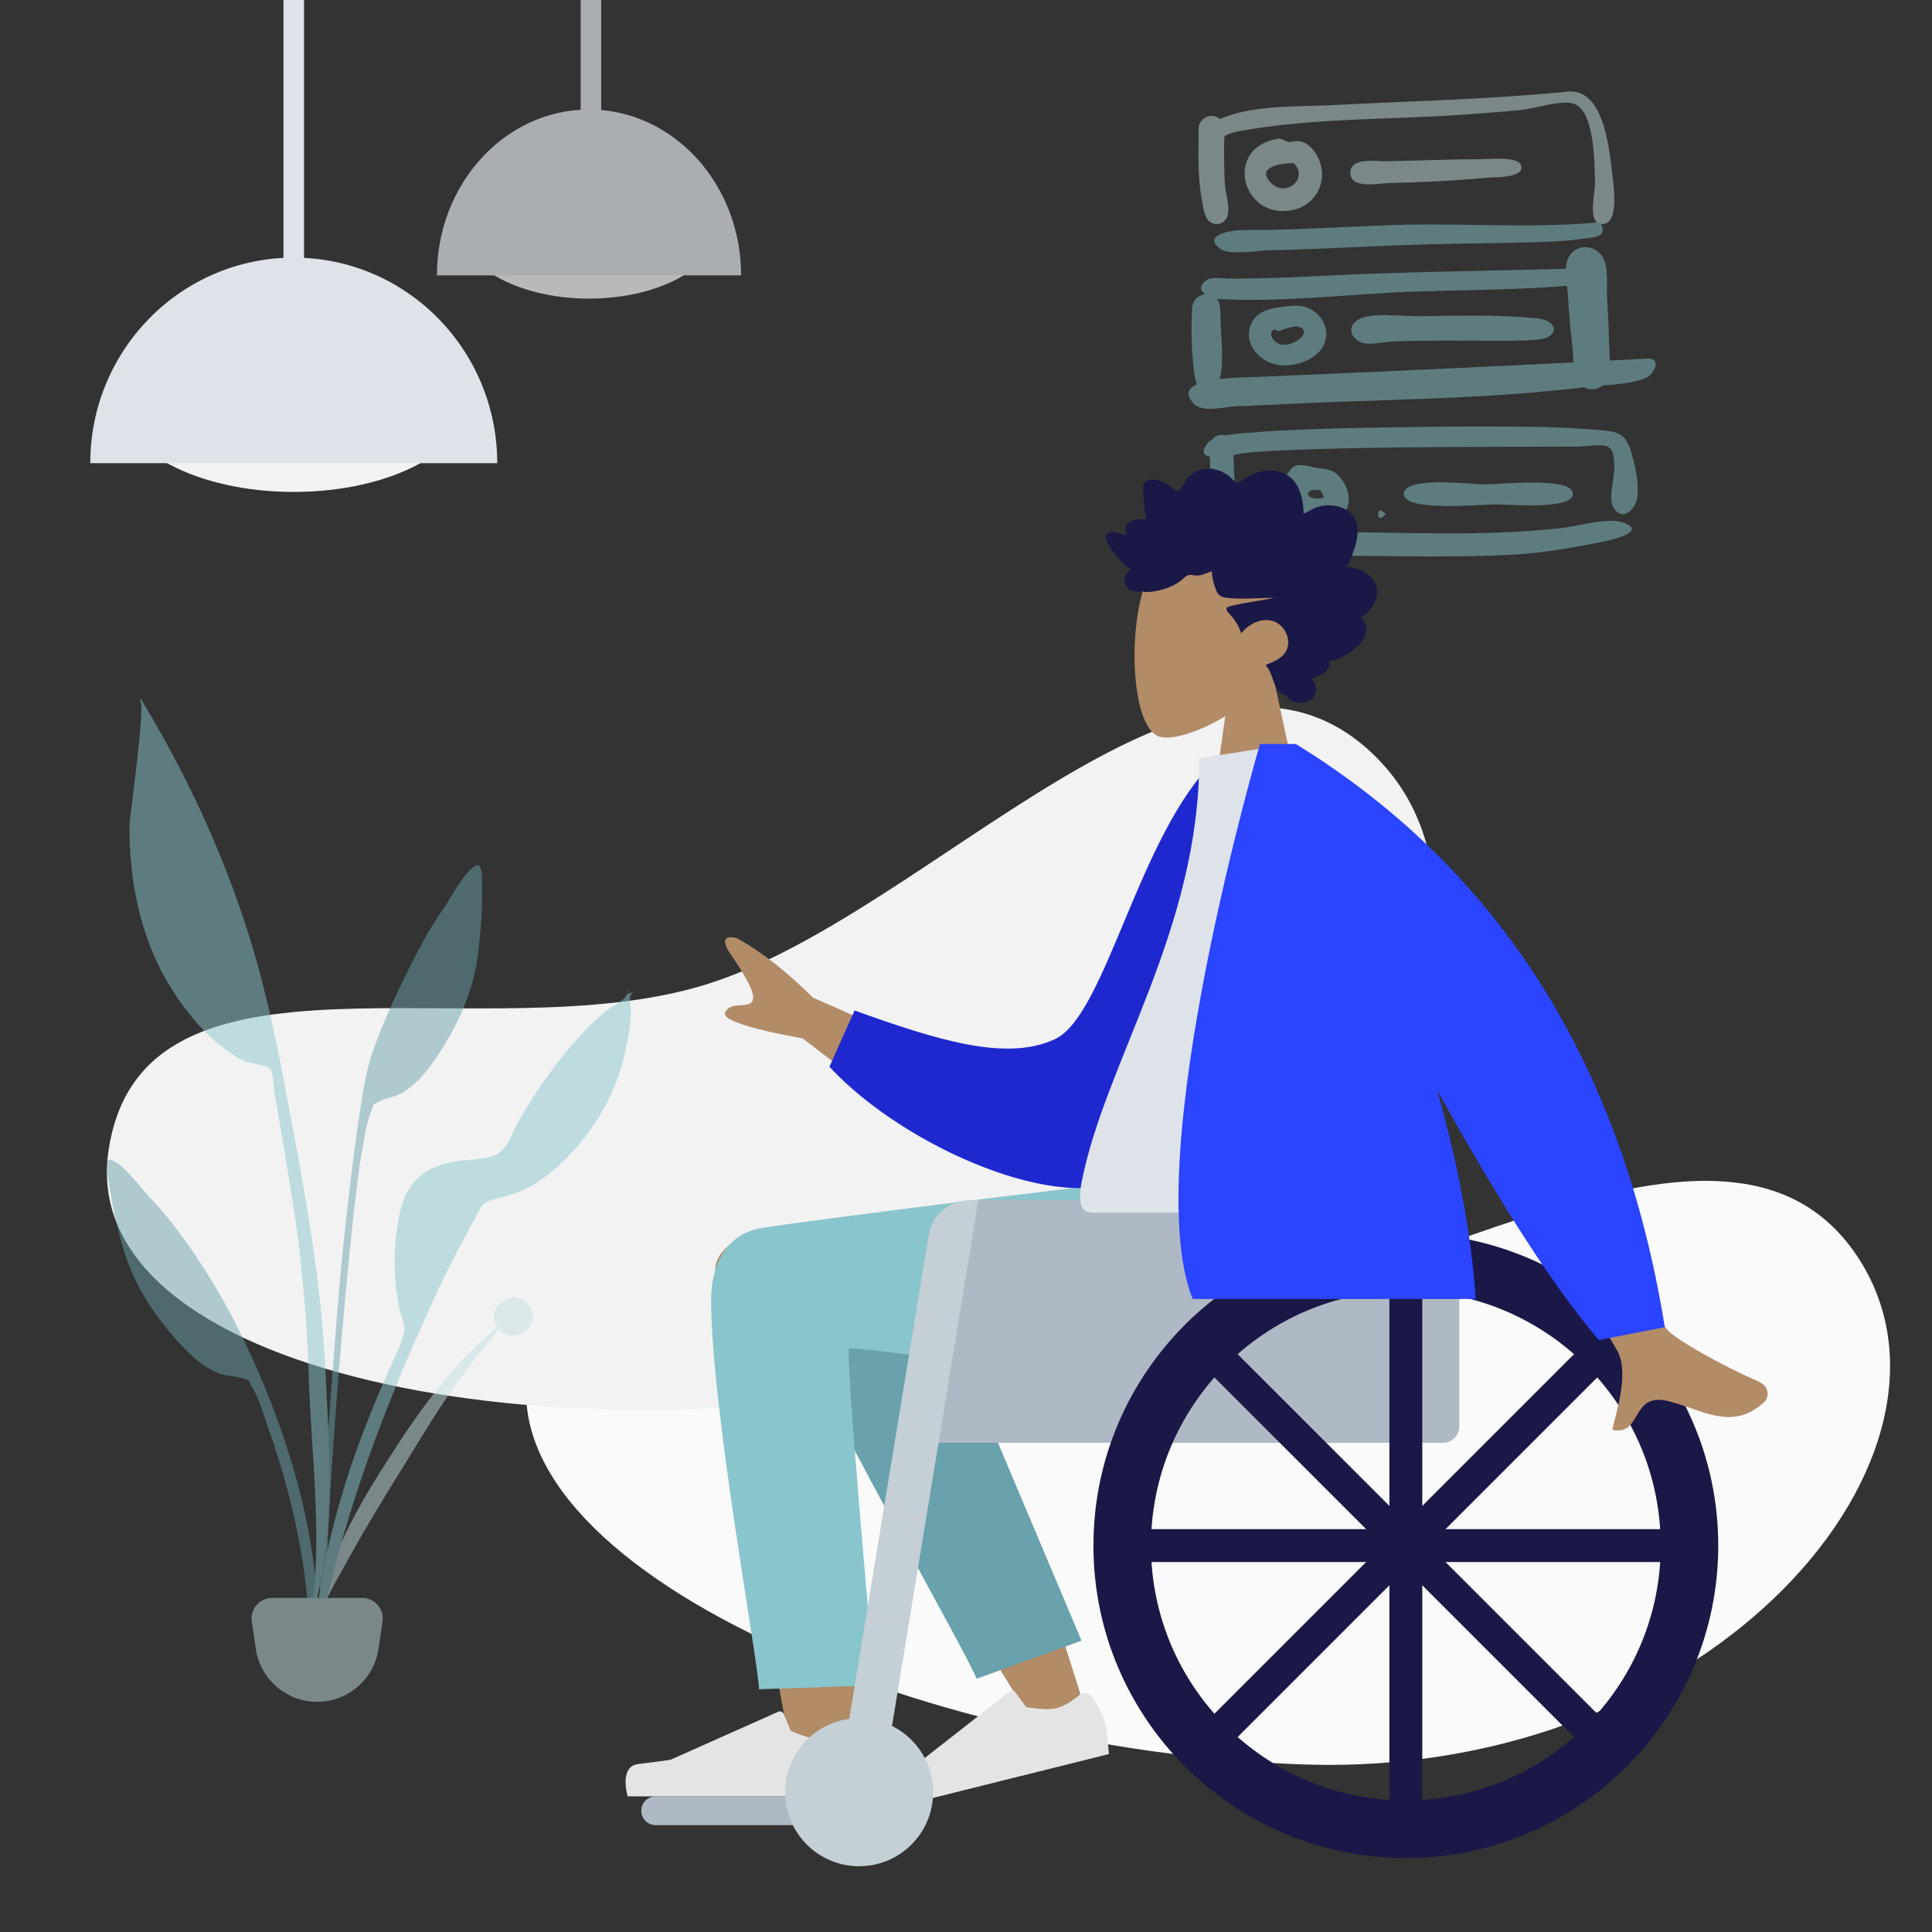 <svg xmlns="http://www.w3.org/2000/svg" width="470" height="470" viewBox="0 0 470 470">
  <rect x="0" y="0" width="470" height="470" fill="#333333" stroke="none"/>
  <path fill="rgb(250,250,250)" fill-rule="evenodd" d="M130.673 325.745c21.156-50.995 94.055-.763 150.863-3.996 56.808-3.232 138.203-63.955 170.169-16.299 31.967 47.656-34.476 127.023-134.242 123.797-99.766-3.226-207.946-52.508-186.79-103.503z"/>
  <path fill="rgb(242,242,242)" fill-rule="evenodd" d="M26.408 279.85c8.191-54.599 91.076-23.495 145.415-40.374 54.338-16.879 118.625-95.489 161.172-56.982 42.546 38.507-2.722 131.59-100.305 152.596-97.583 21.006-214.472-.641-206.281-55.24z"/>
  <g opacity=".5" transform="translate(289 22)">
    <path fill="rgb(193,222,226)" fill-rule="evenodd" d="M2.586 9.268c-.003 5.678-.29 11.474.757 17.084.317 1.698.567 4.952 2.359 5.833 1.8.885 3.545-.109 3.992-1.954.522-2.147-.623-5.359-.738-7.613-.159-3.078-.17-6.161-.171-9.243-.001-2.226.731-5.807-1.896-6.952-1.954-.852-4.301.732-4.301 2.844"/>
    <path fill="rgb(193,222,226)" fill-rule="evenodd" d="M92.353.287C73.541 2.175 54.457 2.568 35.576 3.553c-8.728.455-19.275-.126-27.498 3.253-1.526.627-6.995 4.119-2.555 5.541 1.384.443 2.79-1.047 3.926-1.547 1.892-.831 4.083-1.088 6.101-1.412 17.156-2.755 35.101-2.275 52.434-3.563 4.441-.33 8.885-.67 13.317-1.106 3.166-.311 9.822-2.594 12.744-1.426 4.993 1.995 4.876 14.954 4.975 19.412.051 2.305-2.186 10.579 2.261 9.741 3.56-.671 2.271-9.267 1.993-11.619-.728-6.163-1.97-21.445-10.921-20.539"/>
    <path fill="rgb(137,197,204)" fill-rule="evenodd" d="M99.291 32.145c-16.341 1.476-33.059.028-49.467.608-8.601.305-17.193.789-25.794 1.073-3.72.123-7.444.128-11.166.155-1.78.012-9.882 1.091-4.87 4.621 2.219 1.563 9.291.304 11.837.273 3.824-.045 7.647-.204 11.468-.354 8.852-.346 17.699-.826 26.556-1.065 8.472-.229 16.949-.279 25.421-.508 4.216-.114 8.489-.244 12.667-.859.943-.139 4.005-.249 4.66-1.301.619-.994.184-2.787-1.312-2.643"/>
    <path fill="rgb(193,222,226)" fill-rule="evenodd" d="M25.463 29.099C13.194 31.629 8.544 14.123 21.679 11.786c.739-.133 1.233.109 1.724.35.331.162.66.323 1.06.368.448.05.882-.013 1.318-.077.581-.085 1.166-.171 1.792.011 2.199.642 3.777 2.877 4.501 4.913 1.854 5.212-1.227 10.638-6.612 11.748zm.261-11.433c3.814 3.887-2.051 8.527-5.623 4.733-3.792-4.026 3.168-4.72 5.623-4.733z"/>
    <path fill="rgb(193,222,226)" fill-rule="evenodd" d="M71.95 16.713c-7.921.025-15.844.361-23.763.512-2.429.046-8.673-1.041-8.683 2.788-.011 4.092 6.944 2.581 9.259 2.526 7.856-.188 15.732-.532 23.556-1.28 1.976-.189 8.818.137 8.812-2.551-.007-2.848-7.584-1.995-9.18-1.995"/>
    <path fill="rgb(137,197,204)" fill-rule="evenodd" d="M90.869 43.421c-19.59.526-39.151.709-58.725 1.711-7.322.375-14.633.654-21.966.654-1.412 0-4.256-.547-5.585.342-3.607 2.412.5 4.483 2.851 4.613 16.081.893 32.394-1.329 48.465-1.83 9.408-.293 18.819-.38 28.222-.859 2.565-.131 5.131-.282 7.692-.481 1.473-.114 5.368.199 6.558-.663 5.197-3.762-5.76-3.535-7.512-3.488"/>
    <path fill="rgb(137,197,204)" fill-rule="evenodd" d="M.986 53c-.184 5.079-.203 10.07.461 15.121.262 1.988.382 4.243 2.711 4.748 2.116.458 3.189-1.142 3.627-2.916 1.07-4.333.128-10.569.116-15.07-.006-2.225-.008-4.716-2.758-5.219-2.098-.384-4.077 1.132-4.158 3.337"/>
    <path fill="rgb(137,197,204)" fill-rule="evenodd" d="M111.634 65.245c-31.712 1.671-63.382 3.13-95.116 4.471-2.475.105-21.701-.105-14.98 6.6 2.076 2.071 7.425.668 10.11.537 4.035-.198 8.071-.35 12.106-.555 15.997-.814 32.035-1.034 48.02-1.948 8.797-.503 17.573-1.29 26.324-2.314 4.162-.487 9.329-.437 13.227-2.068 2.005-.839 4.17-4.928.309-4.723"/>
    <path fill="rgb(137,197,204)" fill-rule="evenodd" d="M93.4 39.48c-2.412 2.402-1.172 7.14-.99 10.109.25 4.085.554 8.173 1.064 12.236.332 2.639.156 6.747 1.564 9.026 1.649 2.67 5.279 2.375 6.77-.205 1.319-2.281.651-7.081.617-9.608-.047-3.496-.265-6.997-.472-10.485-.174-2.916.487-7.588-1.117-10.084-1.63-2.536-5.176-3.236-7.436-.989"/>
    <path fill="rgb(137,197,204)" fill-rule="evenodd" d="M15.527 56.478c1.776-3.597 6.71-3.819 10.298-4.103 4.037-.328 8.1 3.021 7.806 7.293-.363 5.298-7.146 7.815-11.689 7.107-4.721-.735-8.801-5.466-6.415-10.298zm11.023.935c5.256 1.057-3.243 7.193-5.928 2.982-.419-.658-.637-1.467.036-2.039.339-.288.608-.136.879.016.22.124.442.249.702.137 1-.428 3.244-1.137 4.311-1.097z"/>
    <path fill="rgb(137,197,204)" fill-rule="evenodd" d="M55.781 54.93c-3.715.06-11.016-1.039-14.252.772-3.202 1.792-1.774 4.982 1.147 5.745 1.931.504 5.087-.31 7.097-.392 2.644-.108 5.291-.131 7.937-.167 4.45-.06 8.899-.009 13.349-.009 4.546 0 9.169.124 13.707-.21 5.741-.423 5.587-4.722-.028-5.259-9.539-.913-19.388-.63-28.957-.48"/>
    <path fill="rgb(137,197,204)" fill-rule="evenodd" d="M46.293 103.08c0 2.043 1.812 0 1.799 0 .013 0-1.799-2.043-1.799 0"/>
    <path fill="rgb(137,197,204)" fill-rule="evenodd" d="M5.297 86.637c.117 5.937.194 11.88.447 17.813.08 1.876-.457 5.539 1.817 6.496 2.531 1.064 3.318-1.589 3.609-3.387.923-5.696.018-12.2-.071-17.964-.03-1.935.389-4.63-1.809-5.594-1.793-.787-4.03.674-3.994 2.637"/>
    <path fill="rgb(137,197,204)" fill-rule="evenodd" d="M27.839 82.512c9.109-.39 18.229-.499 27.344-.641 9.344-.145 18.696-.136 28.041-.05 5.506.051 10.975.32 16.463.763 4.698.38 6.692.573 8.128 5.429 1.018 3.442 2.058 7.766 1.402 11.368-.475 2.606-3.581 5.642-5.717 2.067-.857-1.435-.48-4-.128-6.394.213-1.451.417-2.838.331-3.872-.171-2.059-.078-3.833-1.724-4.554-1.141-.5-3.039-.308-4.689-.141-.727.074-1.406.142-1.95.145-18.378.083-36.766.027-55.141.397-6.776.136-13.546.327-20.313.684-3.119.165-6.235.384-9.288 1.068-1.677.376-9.466 1.638-5.793-2.99 1.78-2.242 8.597-2.35 11.34-2.61 3.874-.367 7.806-.501 11.694-.668z"/>
    <path fill="rgb(137,197,204)" fill-rule="evenodd" d="M91.234 106.414c-19.769 2.296-40.101.943-59.977 1.024-4.833.02-9.67.058-14.499.293-2.55.123-8.596-.58-10.343 1.387-3.683 4.148 2.951 4.751 5.373 4.579 4.897-.348 9.805-.507 14.715-.545 17.293-.133 34.683.673 51.962-.18 7.239-.357 14.316-1.596 21.421-2.979 1.574-.307 12.349-2.355 6.205-4.81-3.631-1.451-11.043.785-14.857 1.231"/>
    <path fill="rgb(137,197,204)" fill-rule="evenodd" d="M23.562 102.998c-3.305-3.771-1.117-7.618 1.534-10.919 1.134-1.407 3.283-.907 4.987-.51.482.112.928.216 1.305.266 2.518.335 3.924.278 5.66 2.33 2.695 3.187 3.029 8.069-.835 10.389-3.75 2.251-9.696 1.816-12.651-1.556zm8.263-5.983c.001 0.0.145.061.217.092.024.01.04.017.04.017 0-0-.064-.027-.257-.108zm1.22 2.057c-.165-.699-.485-1.333-.961-1.901-4.713-.303-3.135 3.011.961 1.901zm.244-.068c.018-.039.066-.149.09-.213-.096.22-.108.252-.09.213z"/>
    <path fill="rgb(137,197,204)" fill-rule="evenodd" d="M52.5 98.189c0 4.396 18.981 2.504 22.358 2.499 2.829-.004 19.932 1.556 18.705-2.968-1.009-3.717-17.856-1.869-21.444-1.875-3.101-.004-19.619-2.134-19.619 2.343"/>
  </g>
  <g transform="matrix(-1 0 0 1 454 99)">
    <g transform="translate(82)">
      <path fill="rgb(178,139,103)" fill-rule="evenodd" d="M92.143 40.134c5.795 10.801 5.106 38.199-2.383 40.13-2.987.77-9.349-1.116-15.825-5.019L78 104H54l8.262-38.51c-4.608-5.409-7.727-12.037-7.205-19.465 1.502-21.4 31.292-16.693 37.087-5.892z"/>
      <path fill="rgb(25,24,71)" fill-rule="evenodd" d="M44.593 38.902c-.775-.768-1.198-1.865-1.564-2.906-.38-1.082-.749-2.174-1.001-3.3-.504-2.249-.509-4.836 1.096-6.582 1.287-1.401 3.218-2.029 5-2.165 1.187-.091 2.407.075 3.545.449 1.129.371 2.103 1.111 3.197 1.57.042-2.424.457-4.96 1.687-7.03 1.183-1.991 3.07-3.109 5.218-3.404 2.205-.303 4.383.213 6.357 1.28.494.267.984.547 1.453.865.392.265.8.585 1.261.693.513.121.768-.176 1.101-.55.391-.439.832-.826 1.298-1.168 2.062-1.515 4.767-2.139 7.155-1.23 1.101.419 2.171 1.129 2.917 2.109.666.873 1.14 2.258 2.059 2.866.39.258.665-.084 1.02-.337.533-.38 1.042-.799 1.581-1.169.758-.519 1.578-.908 2.457-1.111 1.286-.298 3.064-.228 3.432 1.457.138.633.032 1.31-.012 1.947-.061.876-.125 1.751-.201 2.625-.058.664-.131 1.305-.256 1.957-.067.347-.276.995-.127 1.343.186.435 1.046.188 1.413.203.725.03 1.453.157 2.124.467.52.24 1.066.593 1.285 1.189.135.366.099.742.036 1.118-.076.452.011.691.068 1.147.974-.48 4.349-1.545 4.774.2.141.581-.181 1.238-.426 1.728-.431.86-.996 1.646-1.573 2.395-1.205 1.563-2.643 2.912-4.19 4.065 1.813.806 2.286 3.183.716 4.599-.693.625-1.625.765-2.499.725-.32-.015-.781-.138-1.033-.082-.135.03-.281.145-.468.158-1.234.084-2.626-.213-3.832-.486-2.149-.488-4.183-1.506-5.844-3.056-.426-.398-.778-.627-1.352-.621-.503.005-.996.143-1.498.156-1.329.034-2.527-.616-3.761-1.048-.076 1.667-.55 3.503-1.232 5.002-.556 1.223-1.717 1.401-2.858 1.508-3.649.343-7.31-.04-10.963-.035 3.536.799 7.191 1.129 10.696 2.069 1.584.425.375 1.493-.303 2.233-1.115 1.219-1.945 2.729-2.52 4.32-1.73-2.255-4.788-3.741-7.497-3.048-2.993.765-5.101 4.813-3.187 7.723 1.111 1.689 3.118 2.341 4.788 3.067-1.303 1.354-1.618 3.354-2.402 5.039-.387.831-.929 1.77-1.794 2.06-.32.107-.695.116-.947.377-.313.323-.387.684-.786.961-1.593 1.108-4.082 1.022-5.494-.423-1.277-1.307-.945-3.376.122-4.701-1.698-.708-4.791-1.618-4.116-4.263-3.679-.244-12.611-6.211-7.674-10.571-2.71-1.531-5.199-5.274-3.459-8.574 1.34-2.541 4.457-3.676 7.015-3.811"/>
    </g>
    <g transform="translate(0 187)">
      <path fill="rgb(178,139,103)" fill-rule="evenodd" d="M246.208 74.672c-1.861 20.341-.001 64.064 1 76.677.629 7.927 11.432 5.851 12.441-.493C260.657 144.512 279.972 44.031 280 22.866c.011-8.061-17.936-14.507-25.116-4.77-5.903-4.146-14.282-5.258-19.448 3.116-3.911 6.34-13.203 24.338-23.113 45.354-8.681 18.412-22.247 63.106-22.247 63.106l11.517 5.262s28.448-45.738 46.36-77.806c-.595 5.518-1.186 11.426-1.745 17.544z"/>
      <path fill="rgb(105,161,172)" fill-rule="evenodd" d="M190.9 113.125l39.527-93.638c9.469-15.232 36.019 3.1 32.79 11.934-7.331 20.058-44.617 84.993-46.801 90.968l-25.516-9.265z"/>
      <path fill="rgb(137,197,204)" fill-rule="evenodd" d="M281 30.177c0 26.541-11.634 88.929-11.642 94.774L241.176 124s7.389-81.364 6.232-81.916c-1.736-.827-71.146 9.607-91.964 10.395C125.426 53.615 113.008 35.199 112 .251h58.148s74.582 8.903 98.037 12.384C278.226 14.125 281 22.865 281 30.177z"/>
      <path fill="rgb(228,228,228)" fill-rule="evenodd" d="M191.431 126.381c-.882-.771-2.234-.622-2.927.321 0 0-2.581 3.509-3.235 6.133-.654 2.625-1.035 7.878-1.035 7.878l54.726 13.645s3.892-6.52-.564-8.229c-4.456-1.708-7.383-2.919-7.383-2.919l-22.609-17.682c-.444-.347-1.087-.259-1.421.194l-2.624 3.559s-4.75.924-7.41.261c-2.66-.663-5.518-3.161-5.518-3.161z"/>
      <path fill="rgb(228,228,228)" fill-rule="evenodd" d="M248.418 135.352c-1.042-.534-2.318-.064-2.763 1.019 0 0-1.655 4.029-1.655 6.734C244 145.811 244.901 151 244.901 151h56.402s2.199-7.268-2.538-7.848c-4.737-.58-7.87-1.047-7.87-1.047l-26.215-11.687c-.515-.229-1.117.011-1.332.532l-1.685 4.088s-4.385 2.046-7.127 2.046c-2.742 0-6.118-1.732-6.118-1.732z"/>
      <path fill="rgb(175,185,197)" fill-rule="evenodd" d="M248.5 151h46c1.932 0 3.5 1.568 3.5 3.5s-1.568 3.5-3.5 3.5h-46c-1.932 0-3.5-1.568-3.5-3.5s1.568-3.5 3.5-3.5z"/>
      <path fill="rgb(175,185,197)" fill-rule="evenodd" d="M109 6h107c5.519 0 10 4.481 10 10v49H103c-2.208 0-4-1.792-4-4V16c0-5.519 4.481-10 10-10z"/>
      <path fill="rgb(197,207,214)" fill-rule="evenodd" d="M216 6h2.194c4.898 0 9.074 3.547 9.868 8.38L250 148h-10.686"/>
      <ellipse cx="245" cy="150" fill="rgb(197,207,214)" rx="18" ry="18"/>
      <g transform="translate(36 14)">
        <path fill="rgb(25,24,71)" fill-rule="evenodd" d="M152 76c0-41.946-34.054-76-76-76S0 34.054 0 76s34.054 76 76 76 76-34.054 76-76zm-14 0c0-34.219-27.781-62-62-62-34.219 0-62 27.781-62 62 0 34.219 27.781 62 62 62 34.219 0 62-27.781 62-62z"/>
        <rect width="8" height="132" x="72" y="10" fill="rgb(25,24,71)" rx="0" ry="0"/>
        <path fill="rgb(25,24,71)" fill-rule="evenodd" d="M121.255 27.917l2.828 2.828c.781.781.781 2.048-8e-7 2.828l-90.51 90.51c-.781.781-2.048.781-2.828-8e-7l-2.828-2.828c-.781-.781-.781-2.048 8e-7-2.828l90.51-90.51c.781-.781 2.048-.781 2.828 8e-7z"/>
        <path fill="rgb(25,24,71)" fill-rule="evenodd" d="M142 74l-0 4c-6.2e-7 1.104-.896 2-2 2l-128-0c-1.104-6.2e-7-2-.896-2-2l0-4c6.2e-7-1.104.896-2 2-2l128 0c1.104 6.2e-7 2.0.896 2 2z"/>
        <path fill="rgb(25,24,71)" fill-rule="evenodd" d="M124.083 121.255l-2.828 2.828c-.781.781-2.048.781-2.828-0L27.917 33.574c-.781-.781-.781-2.048 0-2.828l2.828-2.828c.781-.781 2.048-.781 2.828 0l90.51 90.51c.781.781.781 2.048-0 2.828z"/>
      </g>
    </g>
    <g transform="translate(22 82)">
      <path fill="rgb(178,139,103)" fill-rule="evenodd" d="M198 77.617l36.235-15.913q9.521-9.488 18.388-14.422c1.768-.563 4.787-.733 1.565 3.973-3.222 4.706-6.399 9.801-5.112 11.45.564.722 1.596.779 2.701.84 1.419.078 2.96.163 3.789 1.671.982 1.788-5.304 3.927-18.859 6.417l-27.138 20.806L198 77.617zM51.508 82L72 86.066q-30.912 57.608-33.155 61.064c-2.914 4.49-.95 12.218.382 17.459.206.811.397 1.562.552 2.232-3.416.795-4.596-1.198-5.839-3.299-1.404-2.373-2.89-4.884-7.773-3.671-1.887.468-3.709 1.102-5.489 1.72-6.149 2.137-11.798 4.1-17.874-1.501-.963-.888-1.669-3.663 1.616-5.087 8.183-3.547 20.272-10.187 22.233-12.766Q30.662 136.944 51.508 82z"/>
      <path fill="rgb(31,40,207)" fill-rule="evenodd" d="M127.695 5.332l8.647-1.483c18.834 18.27 26.52 62.164 39.072 67.974 11.867 5.493 28.69.178 48.686-7l6.124 13.682c-18.168 19.656-56.874 36.262-72.563 26.782-25.084-15.157-30.874-69.293-29.965-99.955z"/>
      <path fill="rgb(221,227,233)" fill-rule="evenodd" d="M90 114h76.511c3.496 0 2.837-5.048 2.332-7.596-5.833-29.4-28.602-61.093-28.602-102.943L118.172 0C99.917 29.358 93.605 65.505 90 114z"/>
      <path fill="rgb(43,68,255)" fill-rule="evenodd" d="M27 141.859Q42.496 45.757 116.748 0h8.738s29.719 101.305 16.386 135H73c1.09-16.437 4.583-33.819 9.369-50.767Q58.973 126.435 43.037 145L27 141.859z"/>
    </g>
  </g>
  <g opacity=".5" transform="translate(26 170)">
    <path fill="rgb(105,161,172)" fill-rule="evenodd" d="M81.765 51.21c1.928-2.753 5.506-9.746 8.219-10.73 1.748-.634 1.238 5.921 1.26 7.171.084 4.836-.386 9.641-.966 14.436-1.046 8.648-4.465 16.35-9.155 23.71-2.413 3.787-5.244 7.621-9.165 9.984-1.805 1.088-3.976 1.27-5.758 2.208-2.076 1.092-.945.209-1.881 2.376-1.299 3.008-1.715 6.888-2.316 10.098-2.76 14.733-9.441 92.615-8.283 107.602.103 1.328-1.746 1.646-1.839.024-.491-8.598 3.755-68.14 5.897-87.612 2.142-19.472 4.31-36.675 6.483-43.411 2.637-8.173 7.399-18.002 11.363-25.623 1.841-3.541 3.849-6.96 6.14-10.232z"/>
    <path fill="rgb(193,222,226)" fill-rule="evenodd" d="M96.075 146.711c5.017-3.689 10.447 3.273 5.907 6.963-2.51 2.039-5.133 1.314-6.61-.386-.959 1.171-1.856 2.395-2.719 3.429-2.627 3.15-5.111 6.376-7.484 9.677-4.93 6.857-9.155 14.102-13.572 21.214-4.359 7.019-8.684 14.075-12.635 21.272-3.347 6.098-7.809 13.271-8.955 19.956 1.739-14.178 8.337-27.805 16.194-40.303 7.793-12.396 16.737-25.934 28.804-35.716-1.228-1.809-1.262-4.391 1.07-6.105z"/>
    <path fill="rgb(105,161,172)" fill-rule="evenodd" d="M.878 112.135c2.807.55 7.395 6.911 9.709 9.334 2.75 2.88 5.245 5.95 7.597 9.166 5.063 6.923 9.591 14.283 13.442 21.959 6.277 12.513 11.306 25.358 14.956 38.984 2.234 8.341 3.681 16.986 4.538 25.571.162 1.619 1.857 14.101-.585 14.438-2.196.303-1.518-9.478-1.624-10.809-1.198-15.01-4.786-29.615-9.777-43.762-1.087-3.082-2.097-6.857-3.836-9.63-1.252-1.998-.009-1.301-2.209-2.057-1.889-.65-4.042-.491-5.976-1.286-4.203-1.726-7.568-5.077-10.518-8.448-5.733-6.551-10.275-13.638-12.643-22.032-1.314-4.654-2.521-9.336-3.191-14.134-.173-1.24-1.691-7.647.117-7.293z"/>
    <path fill="rgb(137,197,204)" fill-rule="evenodd" d="M11.956 6.303C22.531 24.671 31.221 44.849 36.833 65.285c3.4 12.382 5.777 25.089 8.139 37.703 3.658 19.532 7.117 39.062 8.101 58.941.99 19.994 2.948 43.055-3.589 62.312 3.265-19.551.157-40.362-.394-60.035-.263-9.391-1.025-18.691-2.025-28.028-.97-9.057-2.555-18.071-4.031-27.057-.719-4.376-1.474-8.746-2.243-13.113-.23-1.303-.326-5.169-1.152-6.059-.831-.896-5.068-1.261-6.399-1.919-2.679-1.324-5.199-3.205-7.429-5.192-4.275-3.81-7.995-8.787-10.93-13.694-6.792-11.354-9.508-25.21-9.371-38.359C5.537 28.232 9.636.74 7.99.361 8.089.245 8.183.125 8.271 0c1.246 2.09 2.47 4.195 3.686 6.303z"/>
    <path fill="rgb(137,197,204)" fill-rule="evenodd" d="M126.094 72.551c.163-.236 1.225-1.875.69-1.77 1.089-.213-1.498 1.808 1.215.568-1.288 1.218-.545 2.801-.528 4.441.028 2.663-.417 5.303-.917 7.909-.791 4.118-1.97 8.123-3.68 11.953-3.728 8.348-10.06 16.384-17.576 21.603-3.711 2.577-7.347 3.454-11.579 4.64-2.673.749-2.885 2.134-4.304 4.732-2.954 5.411-5.855 10.803-8.46 16.397-3.111 6.679-6.13 13.366-8.979 20.163-9.596 22.896-17.406 46.616-21.508 71.164-.1-14.466 3.241-29.365 7.455-43.153 3.07-10.046 7.067-19.73 11.33-29.316 1.033-2.322 2.598-5.31 3.037-7.874.307-1.796-.632-3.524-1.062-5.416-1.676-7.369-1.556-15.625-.084-23.034 1.623-8.17 6.316-11.961 14.256-13.119 2.904-.423 6.594-.268 9.257-1.508 2.901-1.35 4.097-5.789 5.747-8.638 4.43-7.654 9.695-14.994 15.739-21.443 1.674-1.786 3.474-3.433 5.383-4.96 1.204-.963 3.748-2.15 4.568-3.337z"/>
    <path fill="rgb(193,222,226)" fill-rule="evenodd" d="M35.252 224.455c-.444-3.019 1.895-5.728 4.947-5.728h21.911c3.051 0 5.391 2.71 4.947 5.728l-.981 6.659C64.986 238.516 58.635 244 51.154 244c-7.481 0-13.832-5.484-14.922-12.885l-.981-6.659z"/>
  </g>
  <g transform="translate(25.585 -75)">
    <g transform="translate(-3.622 137.673)">
      <ellipse cx="49.5" cy="34.5" fill="rgb(242,242,242)" rx="42.5" ry="22.5"/>
      <path fill="rgb(221,227,233)" fill-rule="evenodd" d="M99 50C99 22.386 76.838 0 49.5 0S0 22.386 0 50"/>
    </g>
    <rect width="5" height="145" x="43.378" y="0" fill="rgb(221,227,233)" rx="0" ry="0"/>
  </g>
  <g opacity=".7" transform="translate(109 -75)">
    <g transform="translate(-2.707 101.643)">
      <ellipse cx="37" cy="27.842" fill="rgb(242,242,242)" rx="31.768" ry="18.158"/>
      <path fill="rgb(221,227,233)" fill-rule="evenodd" d="M74 40.351C74 18.066 57.435 0 37 0S0 18.066 0 40.351"/>
    </g>
    <rect width="5" height="124.643" x="32.256" y="0" fill="rgb(221,227,233)" rx="0" ry="0"/>
  </g>
</svg>
